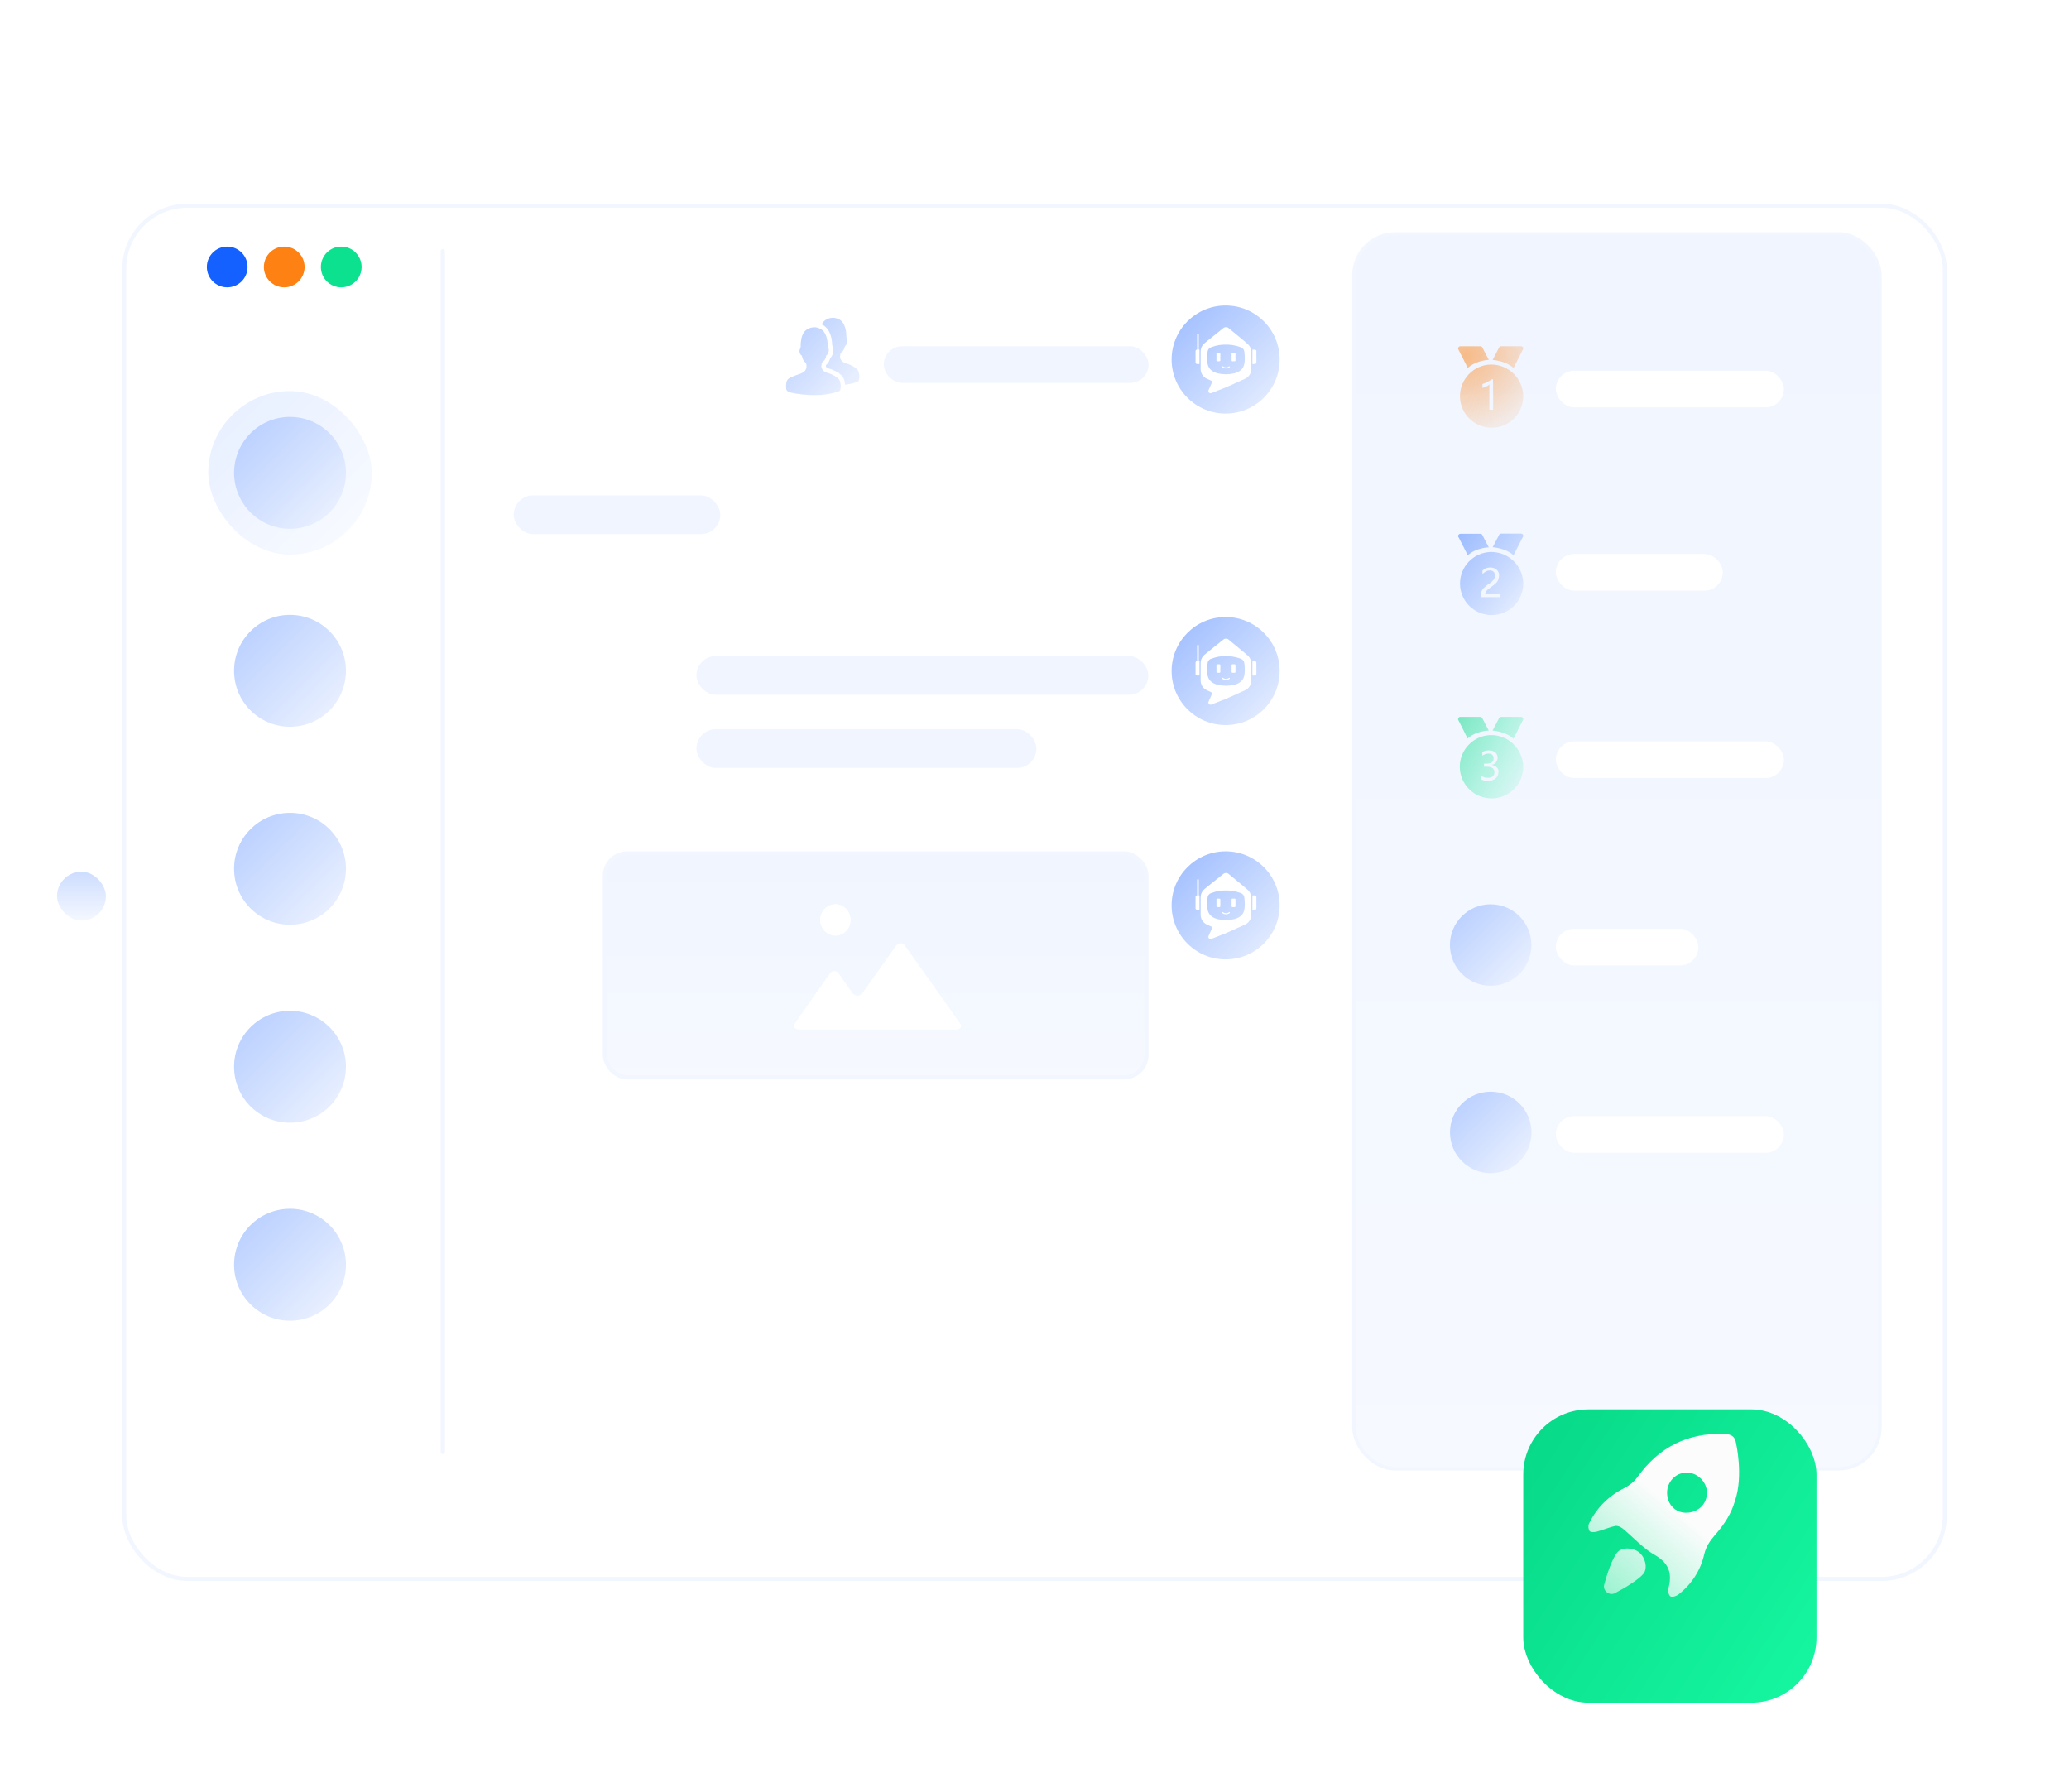 <svg width="508" height="440" viewBox="0 0 508 440" fill="none" xmlns="http://www.w3.org/2000/svg">
<rect width="496" height="440" transform="translate(6)" fill="white"/>
<g filter="url(#filter0_d_1616_6345)">
<rect x="30" y="40" width="448" height="338.113" rx="16" fill="white"/>
<rect x="30.5" y="40.5" width="447" height="337.113" rx="15.5" stroke="#F2F6FF"/>
</g>
<rect x="332.409" y="57.409" width="129.182" height="303.182" rx="10.157" fill="white"/>
<rect x="332.409" y="57.409" width="129.182" height="303.182" rx="10.157" fill="url(#paint0_linear_1616_6345)" fill-opacity="0.06"/>
<rect x="332.409" y="57.409" width="129.182" height="303.182" rx="10.157" stroke="#F2F6FF" stroke-width="0.818"/>
<g filter="url(#filter1_d_1616_6345)">
<rect x="374" y="336" width="72" height="72" rx="16" fill="url(#paint1_linear_1616_6345)"/>
</g>
<path fill-rule="evenodd" clip-rule="evenodd" d="M426.238 354.255H426.241C426.241 354.255 428.098 362.276 426.002 368.408C425.999 368.41 425.997 368.413 425.995 368.416C425.993 368.417 425.992 368.419 425.99 368.421C425.103 371.531 423.519 374.055 421.076 376.846C419.819 378.28 418.876 379.689 418.431 381.606C417.505 385.586 415.337 388.909 412.096 391.448C411.597 391.839 410.599 392.158 410.164 391.916C409.745 391.683 409.462 390.603 409.618 390.031C410.639 386.324 409.832 383.733 406.196 381.673C404.309 380.603 402.676 379.091 401.04 377.576C400.188 376.787 399.334 375.997 398.444 375.268C397.957 374.87 397.142 374.501 396.589 374.622C395.705 374.814 394.844 375.107 393.982 375.4C393.313 375.628 392.643 375.855 391.962 376.036C391.429 376.177 390.517 376.175 390.289 375.865C389.973 375.439 389.904 374.543 390.142 374.045C392.039 370.11 394.985 367.217 398.93 365.248C400.145 364.644 401.309 363.643 402.101 362.541C407.296 355.32 414.264 351.773 423.186 352.011C424.828 352.056 425.978 352.455 426.238 354.255ZM409.345 367.046C409.658 369.862 411.878 371.66 414.637 371.336C417.487 371.001 419.395 368.661 419.067 365.905C418.744 363.225 416.137 361.179 413.514 361.548C410.882 361.917 409.045 364.342 409.345 367.046ZM402.451 381.106C403.971 382.329 404.607 384.991 403.512 386.344C402.367 387.755 399.047 389.806 396.489 391.118C395.126 391.819 393.485 390.504 393.874 389.026C394.6 386.282 395.859 382.629 397.06 381.145C398.156 379.793 400.899 379.855 402.419 381.079L402.434 381.093C402.437 381.096 402.44 381.098 402.443 381.1C402.446 381.101 402.449 381.103 402.451 381.106Z" fill="url(#paint2_linear_1616_6345)"/>
<circle cx="366" cy="232" r="10" fill="white"/>
<circle cx="366" cy="232" r="10" fill="url(#paint3_linear_1616_6345)" fill-opacity="0.3"/>
<rect x="382" y="228" width="35" height="9" rx="4.5" fill="white"/>
<path d="M373.475 131H368.577C368.317 131 368.1 131.173 368.013 131.433L366.496 134.333C366.496 134.333 369.747 134.549 371.611 136.324L373.865 131.909C373.952 131.822 373.995 131.693 373.995 131.606C374.039 131.26 373.779 131 373.475 131ZM365.542 134.376L364.025 131.476C363.939 131.216 363.765 131.043 363.505 131.043H358.564C358.26 131.043 358 131.303 358 131.606C358 131.736 358.043 131.866 358.13 131.909L360.384 136.324C362.291 134.506 365.542 134.333 365.542 134.376ZM366.063 135.502C361.771 135.588 358.39 139.138 358.477 143.423C358.564 147.709 362.118 151.085 366.409 150.998C370.657 150.912 373.995 147.492 373.995 143.25C373.952 138.921 370.397 135.459 366.063 135.502ZM368.143 146.583H363.592V146.237C363.592 145.891 363.635 145.501 363.765 145.155C363.895 144.852 364.069 144.549 364.329 144.332C364.676 143.986 365.109 143.596 365.586 143.337C366.019 143.077 366.409 142.687 366.756 142.298C366.973 141.995 367.06 141.605 367.06 141.259C367.06 140.913 366.93 140.566 366.713 140.35C366.453 140.09 366.063 140.004 365.716 140.047C365.412 140.047 365.066 140.133 364.806 140.307C364.502 140.48 364.199 140.696 363.982 140.956V140.09C364.242 139.83 364.502 139.657 364.762 139.527C365.066 139.398 365.456 139.311 365.846 139.311C366.409 139.268 367.016 139.484 367.45 139.83C367.84 140.177 368.1 140.696 368.057 141.259C368.057 141.735 367.927 142.211 367.71 142.644C367.406 143.12 366.93 143.51 366.453 143.856C365.846 144.289 365.456 144.592 365.239 144.765C365.066 144.938 364.936 145.068 364.806 145.285C364.719 145.501 364.676 145.674 364.676 145.891H368.273V146.67H368.143V146.583Z" fill="white"/>
<path d="M373.475 131H368.577C368.317 131 368.1 131.173 368.013 131.433L366.496 134.333C366.496 134.333 369.747 134.549 371.611 136.324L373.865 131.909C373.952 131.822 373.995 131.693 373.995 131.606C374.039 131.26 373.779 131 373.475 131ZM365.542 134.376L364.025 131.476C363.939 131.216 363.765 131.043 363.505 131.043H358.564C358.26 131.043 358 131.303 358 131.606C358 131.736 358.043 131.866 358.13 131.909L360.384 136.324C362.291 134.506 365.542 134.333 365.542 134.376ZM366.063 135.502C361.771 135.588 358.39 139.138 358.477 143.423C358.564 147.709 362.118 151.085 366.409 150.998C370.657 150.912 373.995 147.492 373.995 143.25C373.952 138.921 370.397 135.459 366.063 135.502ZM368.143 146.583H363.592V146.237C363.592 145.891 363.635 145.501 363.765 145.155C363.895 144.852 364.069 144.549 364.329 144.332C364.676 143.986 365.109 143.596 365.586 143.337C366.019 143.077 366.409 142.687 366.756 142.298C366.973 141.995 367.06 141.605 367.06 141.259C367.06 140.913 366.93 140.566 366.713 140.35C366.453 140.09 366.063 140.004 365.716 140.047C365.412 140.047 365.066 140.133 364.806 140.307C364.502 140.48 364.199 140.696 363.982 140.956V140.09C364.242 139.83 364.502 139.657 364.762 139.527C365.066 139.398 365.456 139.311 365.846 139.311C366.409 139.268 367.016 139.484 367.45 139.83C367.84 140.177 368.1 140.696 368.057 141.259C368.057 141.735 367.927 142.211 367.71 142.644C367.406 143.12 366.93 143.51 366.453 143.856C365.846 144.289 365.456 144.592 365.239 144.765C365.066 144.938 364.936 145.068 364.806 145.285C364.719 145.501 364.676 145.674 364.676 145.891H368.273V146.67H368.143V146.583Z" fill="url(#paint4_linear_1616_6345)" fill-opacity="0.4"/>
<circle cx="366.016" cy="278" r="10" fill="white"/>
<circle cx="366.016" cy="278" r="10" fill="url(#paint5_linear_1616_6345)" fill-opacity="0.3"/>
<path opacity="0.5" d="M373.447 176H368.553C368.298 176 368.085 176.17 368 176.425L366.468 179.354C366.468 179.354 369.702 179.567 371.617 181.35L373.872 176.892C373.957 176.807 374 176.679 374 176.552C374 176.212 373.787 176 373.447 176ZM365.532 179.354L364 176.425C363.915 176.17 363.702 176 363.489 176H358.553C358.213 176 358 176.212 358 176.552C358 176.679 358.043 176.807 358.128 176.892L360.34 181.307C362.255 179.482 365.532 179.312 365.532 179.354ZM366.043 180.458C361.745 180.543 358.34 184.11 358.426 188.398C358.511 192.687 362.085 196.083 366.383 195.998C370.638 195.914 374 192.474 374 188.228C373.915 183.897 370.383 180.416 366.043 180.458ZM367.191 191.116C366.681 191.54 366 191.752 365.319 191.71C364.766 191.752 364.17 191.583 363.617 191.328V190.394C364.085 190.776 364.681 190.988 365.319 190.946C365.745 190.988 366.17 190.818 366.511 190.606C366.809 190.351 366.936 190.012 366.936 189.587C366.936 188.653 366.255 188.228 364.979 188.228H364.383V187.464H364.979C366.128 187.464 366.723 187.039 366.723 186.19C366.723 185.384 366.298 185.001 365.404 185.001C364.894 185.001 364.383 185.214 363.957 185.511V184.619C364.468 184.322 365.021 184.195 365.66 184.237C366.213 184.195 366.723 184.407 367.149 184.704C367.489 185.044 367.702 185.468 367.702 185.936C367.745 186.827 367.149 187.634 366.255 187.761V187.804C366.723 187.846 367.191 188.059 367.489 188.356C367.83 188.695 367.957 189.078 367.915 189.502C367.915 190.139 367.702 190.691 367.191 191.116Z" fill="url(#paint6_linear_1616_6345)"/>
<path d="M373.486 85H368.565C368.31 85 368.098 85.169 368.013 85.424L366.486 88.347C366.486 88.347 369.71 88.559 371.619 90.339L373.868 85.89C373.953 85.805 373.995 85.678 373.995 85.551C374.038 85.254 373.783 85 373.486 85ZM365.552 88.347L364.025 85.424C363.94 85.169 363.728 85 363.516 85H358.552C358.255 85 358 85.254 358 85.551C358 85.678 358.042 85.805 358.127 85.89L360.376 90.339C362.285 88.517 365.552 88.305 365.552 88.347ZM366.061 89.491C361.776 89.576 358.382 93.135 358.467 97.414C358.552 101.694 362.116 105.083 366.401 104.998C370.644 104.914 373.995 101.482 373.995 97.245C373.953 92.923 370.389 89.449 366.061 89.491ZM366.613 100.592H365.679V94.406C365.467 94.618 365.213 94.745 364.958 94.872C364.619 95.042 364.322 95.169 363.982 95.211V94.279C364.407 94.152 364.831 93.982 365.213 93.77C365.552 93.559 365.892 93.389 366.231 93.135H366.57C366.613 93.177 366.613 100.592 366.613 100.592Z" fill="url(#paint7_radial_1616_6345)" fill-opacity="0.5"/>
<rect x="382" y="91" width="56" height="9" rx="4.5" fill="white"/>
<rect x="382" y="136" width="41" height="9" rx="4.5" fill="white"/>
<rect x="382" y="182" width="56" height="9" rx="4.5" fill="white"/>
<rect x="382" y="274" width="56" height="9" rx="4.5" fill="white"/>
<rect x="-0.264" y="0.264" width="0.528" height="295.321" rx="0.264" transform="matrix(-1 0 0 1 108.717 61.133)" fill="white"/>
<rect x="-0.264" y="0.264" width="0.528" height="295.321" rx="0.264" transform="matrix(-1 0 0 1 108.717 61.133)" fill="url(#paint8_linear_1616_6345)" fill-opacity="0.06"/>
<rect x="-0.264" y="0.264" width="0.528" height="295.321" rx="0.264" transform="matrix(-1 0 0 1 108.717 61.133)" stroke="#F2F6FF" stroke-width="0.528"/>
<rect x="51.132" y="96" width="40.151" height="40.151" rx="20.076" fill="white"/>
<rect x="51.132" y="96" width="40.151" height="40.151" rx="20.076" fill="url(#paint9_linear_1616_6345)" fill-opacity="0.1"/>
<circle cx="71.207" cy="116.076" r="13.736" fill="white"/>
<circle cx="71.207" cy="116.076" r="13.736" fill="url(#paint10_linear_1616_6345)" fill-opacity="0.3"/>
<circle cx="71.207" cy="164.681" r="13.736" fill="white"/>
<circle cx="71.207" cy="164.681" r="13.736" fill="url(#paint11_linear_1616_6345)" fill-opacity="0.3"/>
<circle cx="71.207" cy="213.283" r="13.736" fill="white"/>
<circle cx="71.207" cy="213.283" r="13.736" fill="url(#paint12_linear_1616_6345)" fill-opacity="0.3"/>
<circle cx="71.207" cy="261.888" r="13.736" fill="white"/>
<circle cx="71.207" cy="261.888" r="13.736" fill="url(#paint13_linear_1616_6345)" fill-opacity="0.3"/>
<circle cx="71.207" cy="310.49" r="13.736" fill="white"/>
<circle cx="71.207" cy="310.49" r="13.736" fill="url(#paint14_linear_1616_6345)" fill-opacity="0.3"/>
<rect x="126.132" y="121.613" width="50.717" height="9.509" rx="4.755" fill="#F0F5FF"/>
<circle cx="55.787" cy="65.539" r="5" fill="#1561FF"/>
<circle cx="69.787" cy="65.539" r="5" fill="#FD8113"/>
<circle cx="83.787" cy="65.539" r="5" fill="#0CE18F"/>
<rect x="171" y="161.051" width="110.943" height="9.509" rx="4.755" fill="#F0F5FF"/>
<rect x="171" y="179.012" width="83.472" height="9.509" rx="4.755" fill="#F0F5FF"/>
<circle cx="300.93" cy="164.737" r="13.264" fill="white"/>
<circle cx="300.93" cy="164.737" r="13.264" fill="url(#paint15_linear_1616_6345)" fill-opacity="0.4"/>
<path fill-rule="evenodd" clip-rule="evenodd" d="M295.367 161.115C295.473 160.982 295.594 160.859 295.727 160.748L295.731 160.745L295.758 160.721H295.759L295.884 160.618C295.896 160.607 295.91 160.598 295.924 160.589L295.939 160.578H295.938L296.539 160.072L296.552 160.061L300.373 157.013C300.746 156.701 301.29 156.704 301.659 157.023L305.416 160.126L305.45 160.157L306.21 160.812H306.212L306.323 160.908C306.402 160.977 306.476 161.049 306.546 161.126C306.986 161.606 307.234 162.24 307.234 162.902V167.055C307.234 168.089 306.633 169.025 305.696 169.45L302.028 171.112L301.924 171.159C301.912 171.164 301.9 171.169 301.889 171.174C301.877 171.179 301.865 171.184 301.853 171.19C301.853 171.19 301.852 171.19 301.85 171.191C301.822 171.203 301.794 171.214 301.765 171.224L300.905 171.604L297.415 172.969C296.972 173.143 296.544 172.687 296.736 172.25L297.594 170.325L297.688 170.068L296.321 169.45C295.385 169.025 294.785 168.089 294.785 167.055V162.769C294.785 162.162 294.994 161.579 295.367 161.115ZM296.444 165.453C296.627 167.202 297.929 168.307 301.009 168.354C304.088 168.307 305.392 167.204 305.574 165.455C305.682 164.417 305.596 163.399 305.506 162.744C305.444 162.294 305.145 161.909 304.722 161.75C303.008 161.107 301.837 161.078 301.011 161.078C299.889 161.078 298.918 161.142 297.294 161.75C296.87 161.909 296.572 162.292 296.51 162.744C296.422 163.397 296.336 164.415 296.444 165.453ZM294.017 158.355H294.235C294.282 158.355 294.323 158.379 294.323 158.405V162.285H294.459C294.487 162.285 294.509 162.309 294.509 162.336V165.783C294.509 165.812 294.486 165.834 294.459 165.834H293.92C293.709 165.834 293.538 165.662 293.536 165.449V162.672C293.536 162.458 293.709 162.285 293.92 162.285H293.93V158.405C293.93 158.379 293.967 158.355 294.017 158.355ZM307.558 165.847H308.096C308.307 165.847 308.478 165.674 308.48 165.462V162.684C308.48 162.47 308.307 162.298 308.096 162.298H307.558C307.529 162.298 307.508 162.321 307.508 162.349V165.796C307.508 165.825 307.531 165.847 307.558 165.847ZM299.417 165.165H298.887C298.77 165.165 298.675 165.068 298.675 164.95V163.292C298.675 163.174 298.77 163.078 298.887 163.078H299.417C299.534 163.078 299.629 163.174 299.629 163.292V164.95C299.629 165.068 299.534 165.165 299.417 165.165ZM303.132 165.165H302.602C302.485 165.165 302.39 165.068 302.39 164.95V163.292C302.39 163.174 302.485 163.078 302.602 163.078H303.132C303.249 163.078 303.344 163.174 303.344 163.292V164.95C303.344 165.068 303.249 165.165 303.132 165.165ZM301.014 166.929C301.367 166.929 301.698 166.818 301.927 166.628C301.984 166.579 301.993 166.492 301.945 166.434C301.896 166.376 301.81 166.367 301.752 166.415C301.572 166.566 301.303 166.653 301.015 166.653C300.722 166.653 300.45 166.564 300.272 166.408C300.214 166.359 300.128 166.365 300.079 166.423C300.03 166.481 300.036 166.568 300.093 166.617C300.318 166.816 300.655 166.929 301.014 166.929Z" fill="white"/>
<rect x="217" y="85" width="65" height="9" rx="4.5" fill="#F0F5FF"/>
<path fill-rule="evenodd" clip-rule="evenodd" d="M210.418 90.619C210.626 90.803 210.75 91.034 210.834 91.31C210.854 91.425 210.875 91.529 210.896 91.632C210.917 91.736 210.938 91.84 210.958 91.955C210.977 92.08 210.988 92.101 210.993 92.113C210.994 92.114 210.995 92.115 210.995 92.117C211 92.128 211 92.142 211 92.277C211 92.39 211 92.515 210.995 92.639C210.985 92.89 210.957 93.142 210.884 93.382C210.866 93.444 210.847 93.505 210.834 93.567C210.834 93.567 210.834 93.567 210.834 93.567C210.709 93.659 210.584 93.751 210.418 93.797C209.476 94.098 208.514 94.318 207.535 94.462C207.524 94.463 207.514 94.455 207.514 94.443L207.514 94.443V94.443C207.513 94.422 207.511 94.358 207.5 94.282C207.493 94.237 207.482 94.182 207.464 94.12L207.464 94.119C207.461 94.111 207.459 94.102 207.458 94.094L207.455 94.077C207.432 93.951 207.409 93.838 207.389 93.736L207.389 93.736L207.389 93.736L207.388 93.732C207.367 93.627 207.349 93.534 207.33 93.432L207.318 93.367L207.299 93.303C207.172 92.882 206.954 92.448 206.551 92.091C206.463 92.013 206.357 91.927 206.281 91.865L206.281 91.865L206.281 91.865C206.269 91.855 206.257 91.846 206.247 91.837C206.233 91.826 206.222 91.817 206.212 91.809C206.127 91.738 206.068 91.684 206.014 91.625L206.01 91.62C205.894 91.492 205.749 91.393 205.586 91.333C205.586 91.333 205.586 91.333 205.586 91.333C205.583 91.332 205.565 91.324 205.528 91.307C205.482 91.286 205.424 91.258 205.353 91.225C205.302 91.2 205.237 91.168 205.168 91.135L205.168 91.135L205.167 91.135L205.167 91.134C205.068 91.086 204.958 91.033 204.859 90.985C204.682 90.9 204.489 90.81 204.317 90.737C204.185 90.681 203.941 90.578 203.718 90.543C203.685 90.537 203.634 90.524 203.534 90.484C203.493 90.468 203.453 90.451 203.403 90.43L203.403 90.43L203.363 90.413C203.298 90.385 203.216 90.351 203.129 90.319C203.029 90.282 202.973 90.238 202.936 90.197C202.883 90.138 202.825 90.051 202.794 89.983C202.78 89.951 202.772 89.916 202.774 89.881C202.778 89.799 202.788 89.714 202.806 89.627C202.806 89.624 202.808 89.622 202.811 89.62C202.812 89.62 202.813 89.619 202.814 89.618L202.923 89.497C202.928 89.493 202.935 89.487 202.946 89.477L202.953 89.472C202.995 89.437 203.089 89.359 203.185 89.253L203.199 89.237C203.283 89.146 203.516 88.891 203.635 88.504L203.637 88.499C203.641 88.49 203.65 88.47 203.668 88.43L203.673 88.418C203.701 88.357 203.761 88.225 203.804 88.08C203.81 88.062 203.816 88.043 203.821 88.023C203.841 87.953 203.878 87.888 203.927 87.833L203.934 87.825L203.948 87.81C204.027 87.724 204.235 87.496 204.359 87.151C204.471 86.888 204.541 86.607 204.557 86.312C204.602 86.063 204.61 85.797 204.546 85.514C204.52 85.325 204.462 85.164 204.421 85.065C204.381 84.933 204.343 84.799 204.335 84.661C204.318 84.353 204.29 84.061 204.264 83.805C204.216 83.325 204.119 82.829 203.965 82.37C203.811 81.863 203.599 81.392 203.282 80.925C203.113 80.676 202.934 80.472 202.712 80.28C202.438 79.995 202.12 79.793 201.819 79.66C201.782 79.643 201.765 79.599 201.784 79.562C201.791 79.548 201.798 79.534 201.805 79.52C202.097 78.967 202.596 78.553 203.137 78.322C203.345 78.23 203.553 78.138 203.802 78.092C203.912 78.068 204.021 78.056 204.136 78.044C204.358 78.021 204.581 77.996 204.802 78.021C204.828 78.024 204.853 78.027 204.878 78.031C205.132 78.064 205.38 78.135 205.62 78.227C205.742 78.274 205.86 78.321 205.966 78.368C205.995 78.381 206.024 78.395 206.054 78.41C206.424 78.598 206.732 78.9 206.964 79.243C207.214 79.612 207.38 79.98 207.505 80.395C207.63 80.763 207.713 81.178 207.755 81.592C207.791 81.956 207.828 82.355 207.836 82.759C207.838 82.863 207.92 82.968 207.954 83.067C207.967 83.106 207.972 83.131 207.988 83.169C208.003 83.203 208.017 83.238 208.027 83.272C208.05 83.347 208.061 83.426 208.071 83.504C208.077 83.551 208.079 83.599 208.076 83.651C208.068 83.784 208.051 83.917 208.03 84.049C208.011 84.167 207.974 84.284 207.921 84.402C207.88 84.54 207.796 84.632 207.713 84.724C207.582 84.87 207.439 85.024 207.393 85.215C207.375 85.288 207.357 85.356 207.339 85.415C207.318 85.484 207.287 85.553 207.256 85.622C207.224 85.691 207.193 85.76 207.172 85.829C207.131 85.968 207.048 86.06 206.964 86.152C206.923 86.198 206.881 86.232 206.84 86.267C206.832 86.273 206.824 86.28 206.816 86.286C206.745 86.346 206.673 86.406 206.611 86.474C206.605 86.481 206.598 86.488 206.592 86.495C206.543 86.548 206.491 86.603 206.446 86.659C206.383 86.74 206.366 86.846 206.341 86.946C206.285 87.172 206.257 87.399 206.257 87.626C206.257 87.81 206.299 87.994 206.382 88.132C206.465 88.316 206.59 88.501 206.715 88.639C206.881 88.823 207.089 88.961 207.339 89.053C207.413 89.081 207.486 89.112 207.561 89.144C207.74 89.219 207.924 89.297 208.129 89.33C208.317 89.359 208.849 89.618 209.271 89.823C209.275 89.825 209.279 89.827 209.283 89.829C209.616 89.991 209.922 90.212 210.21 90.445L210.21 90.445C210.279 90.501 210.348 90.558 210.418 90.619ZM206.257 93.638C206.174 93.362 206.049 93.131 205.841 92.947C205.772 92.886 205.703 92.829 205.633 92.773C205.346 92.54 205.04 92.319 204.707 92.157C204.703 92.155 204.699 92.153 204.695 92.151C204.273 91.946 203.741 91.687 203.553 91.658C203.348 91.625 203.164 91.547 202.985 91.471C202.91 91.44 202.836 91.409 202.763 91.381C202.513 91.289 202.305 91.151 202.139 90.967C202.014 90.829 201.889 90.644 201.806 90.46C201.723 90.322 201.681 90.138 201.681 89.954C201.681 89.727 201.709 89.5 201.765 89.273C201.79 89.174 201.806 89.068 201.87 88.987C201.914 88.93 201.966 88.876 202.016 88.823C202.022 88.816 202.028 88.809 202.035 88.802C202.097 88.734 202.169 88.674 202.24 88.614C202.248 88.608 202.256 88.601 202.263 88.595C202.305 88.56 202.347 88.526 202.388 88.48C202.471 88.388 202.555 88.296 202.596 88.157C202.617 88.088 202.648 88.019 202.679 87.95C202.711 87.881 202.742 87.812 202.763 87.743C202.804 87.605 202.846 87.421 202.888 87.236C202.888 87.236 202.888 87.236 202.888 87.236C203.012 87.19 203.054 87.144 203.137 87.052C203.22 86.96 203.304 86.868 203.345 86.73C203.398 86.612 203.434 86.495 203.454 86.377C203.475 86.245 203.492 86.112 203.5 85.978C203.503 85.927 203.501 85.879 203.495 85.832C203.485 85.754 203.474 85.675 203.451 85.6C203.441 85.566 203.427 85.531 203.412 85.497C203.396 85.459 203.391 85.433 203.378 85.395C203.344 85.296 203.262 85.191 203.26 85.087C203.252 84.683 203.215 84.284 203.179 83.92C203.137 83.506 203.054 83.091 202.929 82.723C202.804 82.308 202.638 81.94 202.388 81.571C202.156 81.228 201.847 80.926 201.478 80.738C201.448 80.723 201.419 80.709 201.39 80.696C201.283 80.649 201.166 80.602 201.044 80.555C200.804 80.463 200.556 80.392 200.302 80.359C200.277 80.355 200.251 80.352 200.226 80.349C200.005 80.324 199.782 80.349 199.56 80.372C199.445 80.384 199.336 80.396 199.226 80.42C198.977 80.466 198.769 80.558 198.561 80.65L198.561 80.65C198.02 80.881 197.521 81.295 197.229 81.848C197.063 82.17 196.897 82.539 196.813 82.907C196.667 83.595 196.585 84.318 196.596 85.014C196.598 85.202 196.543 85.384 196.476 85.559C196.448 85.632 196.415 85.703 196.387 85.776C196.367 85.827 196.355 85.874 196.344 85.925C196.335 85.96 196.326 85.998 196.314 86.039C196.277 86.204 196.306 86.332 196.343 86.49C196.347 86.508 196.351 86.527 196.356 86.545L196.356 86.545C196.397 86.684 196.439 86.822 196.522 86.96C196.564 87.052 196.605 87.098 196.688 87.19C196.688 87.19 196.688 87.19 196.689 87.19C196.73 87.213 196.761 87.225 196.793 87.236C196.86 87.261 196.905 87.323 196.92 87.394L197.021 87.881C197.042 87.95 197.073 88.019 197.105 88.088C197.136 88.157 197.167 88.226 197.188 88.296C197.229 88.434 197.313 88.526 197.396 88.618L197.812 89.078C197.937 89.217 198.02 89.447 198.02 89.677V90.138C198.02 90.276 197.978 90.414 197.937 90.552C197.881 90.675 197.826 90.757 197.77 90.839C197.742 90.88 197.715 90.921 197.687 90.967C197.562 91.151 197.396 91.289 197.229 91.381C196.938 91.565 196.647 91.704 196.356 91.796C196.023 91.888 194.567 92.441 194.275 92.579C193.984 92.717 193.735 92.855 193.485 93.085C193.277 93.316 193.111 93.638 193.069 94.006C192.986 94.421 192.986 94.881 193.027 95.296C193.027 95.307 193.027 95.318 193.028 95.329C193.041 95.857 193.507 96.259 194.026 96.355C196.023 96.77 198.02 97 200.017 97C202.014 97 203.969 96.724 205.841 96.125C206.008 96.079 206.133 95.987 206.257 95.895C206.257 95.895 206.257 95.895 206.257 95.895C206.271 95.833 206.29 95.772 206.308 95.71C206.381 95.47 206.409 95.218 206.419 94.967C206.424 94.843 206.424 94.718 206.424 94.605C206.424 94.469 206.424 94.456 206.419 94.445C206.414 94.433 206.403 94.424 206.382 94.283C206.361 94.168 206.341 94.064 206.32 93.96C206.299 93.857 206.278 93.753 206.257 93.638Z" fill="white"/>
<path fill-rule="evenodd" clip-rule="evenodd" d="M210.418 90.619C210.626 90.803 210.75 91.034 210.834 91.31C210.854 91.425 210.875 91.529 210.896 91.632C210.917 91.736 210.938 91.84 210.958 91.955C210.977 92.08 210.988 92.101 210.993 92.113C210.994 92.114 210.995 92.115 210.995 92.117C211 92.128 211 92.142 211 92.277C211 92.39 211 92.515 210.995 92.639C210.985 92.89 210.957 93.142 210.884 93.382C210.866 93.444 210.847 93.505 210.834 93.567C210.834 93.567 210.834 93.567 210.834 93.567C210.709 93.659 210.584 93.751 210.418 93.797C209.476 94.098 208.514 94.318 207.535 94.462C207.524 94.463 207.514 94.455 207.514 94.443L207.514 94.443V94.443C207.513 94.422 207.511 94.358 207.5 94.282C207.493 94.237 207.482 94.182 207.464 94.12L207.464 94.119C207.461 94.111 207.459 94.102 207.458 94.094L207.455 94.077C207.432 93.951 207.409 93.838 207.389 93.736L207.389 93.736L207.389 93.736L207.388 93.732C207.367 93.627 207.349 93.534 207.33 93.432L207.318 93.367L207.299 93.303C207.172 92.882 206.954 92.448 206.551 92.091C206.463 92.013 206.357 91.927 206.281 91.865L206.281 91.865L206.281 91.865C206.269 91.855 206.257 91.846 206.247 91.837C206.233 91.826 206.222 91.817 206.212 91.809C206.127 91.738 206.068 91.684 206.014 91.625L206.01 91.62C205.894 91.492 205.749 91.393 205.586 91.333C205.586 91.333 205.586 91.333 205.586 91.333C205.583 91.332 205.565 91.324 205.528 91.307C205.482 91.286 205.424 91.258 205.353 91.225C205.302 91.2 205.237 91.168 205.168 91.135L205.168 91.135L205.167 91.135L205.167 91.134C205.068 91.086 204.958 91.033 204.859 90.985C204.682 90.9 204.489 90.81 204.317 90.737C204.185 90.681 203.941 90.578 203.718 90.543C203.685 90.537 203.634 90.524 203.534 90.484C203.493 90.468 203.453 90.451 203.403 90.43L203.403 90.43L203.363 90.413C203.298 90.385 203.216 90.351 203.129 90.319C203.029 90.282 202.973 90.238 202.936 90.197C202.883 90.138 202.825 90.051 202.794 89.983C202.78 89.951 202.772 89.916 202.774 89.881C202.778 89.799 202.788 89.714 202.806 89.627C202.806 89.624 202.808 89.622 202.811 89.62C202.812 89.62 202.813 89.619 202.814 89.618L202.923 89.497C202.928 89.493 202.935 89.487 202.946 89.477L202.953 89.472C202.995 89.437 203.089 89.359 203.185 89.253L203.199 89.237C203.283 89.146 203.516 88.891 203.635 88.504L203.637 88.499C203.641 88.49 203.65 88.47 203.668 88.43L203.673 88.418C203.701 88.357 203.761 88.225 203.804 88.08C203.81 88.062 203.816 88.043 203.821 88.023C203.841 87.953 203.878 87.888 203.927 87.833L203.934 87.825L203.948 87.81C204.027 87.724 204.235 87.496 204.359 87.151C204.471 86.888 204.541 86.607 204.557 86.312C204.602 86.063 204.61 85.797 204.546 85.514C204.52 85.325 204.462 85.164 204.421 85.065C204.381 84.933 204.343 84.799 204.335 84.661C204.318 84.353 204.29 84.061 204.264 83.805C204.216 83.325 204.119 82.829 203.965 82.37C203.811 81.863 203.599 81.392 203.282 80.925C203.113 80.676 202.934 80.472 202.712 80.28C202.438 79.995 202.12 79.793 201.819 79.66C201.782 79.643 201.765 79.599 201.784 79.562C201.791 79.548 201.798 79.534 201.805 79.52C202.097 78.967 202.596 78.553 203.137 78.322C203.345 78.23 203.553 78.138 203.802 78.092C203.912 78.068 204.021 78.056 204.136 78.044C204.358 78.021 204.581 77.996 204.802 78.021C204.828 78.024 204.853 78.027 204.878 78.031C205.132 78.064 205.38 78.135 205.62 78.227C205.742 78.274 205.86 78.321 205.966 78.368C205.995 78.381 206.024 78.395 206.054 78.41C206.424 78.598 206.732 78.9 206.964 79.243C207.214 79.612 207.38 79.98 207.505 80.395C207.63 80.763 207.713 81.178 207.755 81.592C207.791 81.956 207.828 82.355 207.836 82.759C207.838 82.863 207.92 82.968 207.954 83.067C207.967 83.106 207.972 83.131 207.988 83.169C208.003 83.203 208.017 83.238 208.027 83.272C208.05 83.347 208.061 83.426 208.071 83.504C208.077 83.551 208.079 83.599 208.076 83.651C208.068 83.784 208.051 83.917 208.03 84.049C208.011 84.167 207.974 84.284 207.921 84.402C207.88 84.54 207.796 84.632 207.713 84.724C207.582 84.87 207.439 85.024 207.393 85.215C207.375 85.288 207.357 85.356 207.339 85.415C207.318 85.484 207.287 85.553 207.256 85.622C207.224 85.691 207.193 85.76 207.172 85.829C207.131 85.968 207.048 86.06 206.964 86.152C206.923 86.198 206.881 86.232 206.84 86.267C206.832 86.273 206.824 86.28 206.816 86.286C206.745 86.346 206.673 86.406 206.611 86.474C206.605 86.481 206.598 86.488 206.592 86.495C206.543 86.548 206.491 86.603 206.446 86.659C206.383 86.74 206.366 86.846 206.341 86.946C206.285 87.172 206.257 87.399 206.257 87.626C206.257 87.81 206.299 87.994 206.382 88.132C206.465 88.316 206.59 88.501 206.715 88.639C206.881 88.823 207.089 88.961 207.339 89.053C207.413 89.081 207.486 89.112 207.561 89.144C207.74 89.219 207.924 89.297 208.129 89.33C208.317 89.359 208.849 89.618 209.271 89.823C209.275 89.825 209.279 89.827 209.283 89.829C209.616 89.991 209.922 90.212 210.21 90.445L210.21 90.445C210.279 90.501 210.348 90.558 210.418 90.619ZM206.257 93.638C206.174 93.362 206.049 93.131 205.841 92.947C205.772 92.886 205.703 92.829 205.633 92.773C205.346 92.54 205.04 92.319 204.707 92.157C204.703 92.155 204.699 92.153 204.695 92.151C204.273 91.946 203.741 91.687 203.553 91.658C203.348 91.625 203.164 91.547 202.985 91.471C202.91 91.44 202.836 91.409 202.763 91.381C202.513 91.289 202.305 91.151 202.139 90.967C202.014 90.829 201.889 90.644 201.806 90.46C201.723 90.322 201.681 90.138 201.681 89.954C201.681 89.727 201.709 89.5 201.765 89.273C201.79 89.174 201.806 89.068 201.87 88.987C201.914 88.93 201.966 88.876 202.016 88.823C202.022 88.816 202.028 88.809 202.035 88.802C202.097 88.734 202.169 88.674 202.24 88.614C202.248 88.608 202.256 88.601 202.263 88.595C202.305 88.56 202.347 88.526 202.388 88.48C202.471 88.388 202.555 88.296 202.596 88.157C202.617 88.088 202.648 88.019 202.679 87.95C202.711 87.881 202.742 87.812 202.763 87.743C202.804 87.605 202.846 87.421 202.888 87.236C202.888 87.236 202.888 87.236 202.888 87.236C203.012 87.19 203.054 87.144 203.137 87.052C203.22 86.96 203.304 86.868 203.345 86.73C203.398 86.612 203.434 86.495 203.454 86.377C203.475 86.245 203.492 86.112 203.5 85.978C203.503 85.927 203.501 85.879 203.495 85.832C203.485 85.754 203.474 85.675 203.451 85.6C203.441 85.566 203.427 85.531 203.412 85.497C203.396 85.459 203.391 85.433 203.378 85.395C203.344 85.296 203.262 85.191 203.26 85.087C203.252 84.683 203.215 84.284 203.179 83.92C203.137 83.506 203.054 83.091 202.929 82.723C202.804 82.308 202.638 81.94 202.388 81.571C202.156 81.228 201.847 80.926 201.478 80.738C201.448 80.723 201.419 80.709 201.39 80.696C201.283 80.649 201.166 80.602 201.044 80.555C200.804 80.463 200.556 80.392 200.302 80.359C200.277 80.355 200.251 80.352 200.226 80.349C200.005 80.324 199.782 80.349 199.56 80.372C199.445 80.384 199.336 80.396 199.226 80.42C198.977 80.466 198.769 80.558 198.561 80.65L198.561 80.65C198.02 80.881 197.521 81.295 197.229 81.848C197.063 82.17 196.897 82.539 196.813 82.907C196.667 83.595 196.585 84.318 196.596 85.014C196.598 85.202 196.543 85.384 196.476 85.559C196.448 85.632 196.415 85.703 196.387 85.776C196.367 85.827 196.355 85.874 196.344 85.925C196.335 85.96 196.326 85.998 196.314 86.039C196.277 86.204 196.306 86.332 196.343 86.49C196.347 86.508 196.351 86.527 196.356 86.545L196.356 86.545C196.397 86.684 196.439 86.822 196.522 86.96C196.564 87.052 196.605 87.098 196.688 87.19C196.688 87.19 196.688 87.19 196.689 87.19C196.73 87.213 196.761 87.225 196.793 87.236C196.86 87.261 196.905 87.323 196.92 87.394L197.021 87.881C197.042 87.95 197.073 88.019 197.105 88.088C197.136 88.157 197.167 88.226 197.188 88.296C197.229 88.434 197.313 88.526 197.396 88.618L197.812 89.078C197.937 89.217 198.02 89.447 198.02 89.677V90.138C198.02 90.276 197.978 90.414 197.937 90.552C197.881 90.675 197.826 90.757 197.77 90.839C197.742 90.88 197.715 90.921 197.687 90.967C197.562 91.151 197.396 91.289 197.229 91.381C196.938 91.565 196.647 91.704 196.356 91.796C196.023 91.888 194.567 92.441 194.275 92.579C193.984 92.717 193.735 92.855 193.485 93.085C193.277 93.316 193.111 93.638 193.069 94.006C192.986 94.421 192.986 94.881 193.027 95.296C193.027 95.307 193.027 95.318 193.028 95.329C193.041 95.857 193.507 96.259 194.026 96.355C196.023 96.77 198.02 97 200.017 97C202.014 97 203.969 96.724 205.841 96.125C206.008 96.079 206.133 95.987 206.257 95.895C206.257 95.895 206.257 95.895 206.257 95.895C206.271 95.833 206.29 95.772 206.308 95.71C206.381 95.47 206.409 95.218 206.419 94.967C206.424 94.843 206.424 94.718 206.424 94.605C206.424 94.469 206.424 94.456 206.419 94.445C206.414 94.433 206.403 94.424 206.382 94.283C206.361 94.168 206.341 94.064 206.32 93.96C206.299 93.857 206.278 93.753 206.257 93.638Z" fill="url(#paint16_linear_1616_6345)" fill-opacity="0.3"/>
<circle cx="300.93" cy="88.264" r="13.264" fill="white"/>
<circle cx="300.93" cy="88.264" r="13.264" fill="url(#paint17_linear_1616_6345)" fill-opacity="0.4"/>
<path fill-rule="evenodd" clip-rule="evenodd" d="M295.367 84.642C295.473 84.51 295.594 84.386 295.727 84.276L295.731 84.272L295.758 84.248H295.759L295.884 84.145C295.896 84.135 295.91 84.125 295.924 84.116L295.939 84.105H295.938L296.539 83.599L296.552 83.588L300.373 80.54C300.746 80.228 301.29 80.231 301.659 80.551L305.416 83.653L305.45 83.684L306.21 84.339H306.212L306.323 84.435C306.402 84.504 306.476 84.577 306.546 84.653C306.986 85.134 307.234 85.767 307.234 86.429V90.582C307.234 91.616 306.633 92.552 305.696 92.977L302.028 94.639L301.924 94.686C301.912 94.692 301.9 94.697 301.889 94.701C301.877 94.706 301.865 94.711 301.853 94.717C301.853 94.717 301.852 94.717 301.85 94.719C301.822 94.73 301.794 94.741 301.765 94.751L300.905 95.132L297.415 96.496C296.972 96.67 296.544 96.215 296.736 95.777L297.594 93.852L297.688 93.596L296.321 92.977C295.385 92.552 294.785 91.616 294.785 90.582V86.297C294.785 85.689 294.994 85.106 295.367 84.642ZM296.444 88.98C296.627 90.729 297.929 91.834 301.009 91.881C304.088 91.834 305.392 90.731 305.574 88.982C305.682 87.944 305.596 86.926 305.506 86.271C305.444 85.821 305.145 85.437 304.722 85.277C303.008 84.635 301.837 84.606 301.011 84.606C299.889 84.606 298.918 84.669 297.294 85.277C296.87 85.437 296.572 85.82 296.51 86.271C296.422 86.924 296.336 87.942 296.444 88.98ZM294.017 81.883H294.235C294.282 81.883 294.323 81.906 294.323 81.933V85.812H294.459C294.487 85.812 294.509 85.836 294.509 85.863V89.311C294.509 89.34 294.486 89.361 294.459 89.361H293.92C293.709 89.361 293.538 89.189 293.536 88.977V86.199C293.536 85.985 293.709 85.812 293.92 85.812H293.93V81.933C293.93 81.906 293.967 81.883 294.017 81.883ZM307.558 89.374H308.096C308.307 89.374 308.478 89.202 308.48 88.989V86.212C308.48 85.998 308.307 85.825 308.096 85.825H307.558C307.529 85.825 307.508 85.849 307.508 85.876V89.323C307.508 89.352 307.531 89.374 307.558 89.374ZM299.417 88.692H298.887C298.77 88.692 298.675 88.596 298.675 88.478V86.82C298.675 86.702 298.77 86.606 298.887 86.606H299.417C299.534 86.606 299.629 86.702 299.629 86.82V88.478C299.629 88.596 299.534 88.692 299.417 88.692ZM303.132 88.692H302.602C302.485 88.692 302.39 88.596 302.39 88.478V86.82C302.39 86.702 302.485 86.606 302.602 86.606H303.132C303.249 86.606 303.344 86.702 303.344 86.82V88.478C303.344 88.596 303.249 88.692 303.132 88.692ZM301.014 90.456C301.367 90.456 301.698 90.346 301.927 90.155C301.984 90.106 301.993 90.019 301.945 89.961C301.896 89.903 301.81 89.894 301.752 89.943C301.572 90.093 301.303 90.18 301.015 90.18C300.722 90.18 300.45 90.092 300.272 89.936C300.214 89.887 300.128 89.892 300.079 89.95C300.03 90.008 300.036 90.095 300.093 90.144C300.318 90.344 300.655 90.456 301.014 90.456Z" fill="white"/>
<circle cx="300.93" cy="222.264" r="13.264" fill="white"/>
<circle cx="300.93" cy="222.264" r="13.264" fill="url(#paint18_linear_1616_6345)" fill-opacity="0.4"/>
<rect x="148.51" y="209.51" width="132.979" height="54.979" rx="5.49" fill="white"/>
<rect x="148.51" y="209.51" width="132.979" height="54.979" rx="5.49" fill="url(#paint19_linear_1616_6345)" fill-opacity="0.06"/>
<rect x="148.51" y="209.51" width="132.979" height="54.979" rx="5.49" stroke="#F2F6FF" stroke-width="1.021"/>
<path d="M201.397 225.835C201.397 225.835 201.396 225.836 201.396 225.836C201.397 227.954 203.062 229.67 205.116 229.67C207.17 229.67 208.833 227.954 208.833 225.835C208.833 223.716 207.171 222 205.118 222C203.064 222 201.399 223.716 201.398 225.834C201.398 225.835 201.398 225.835 201.397 225.835Z" fill="white"/>
<path d="M201.397 225.835C201.397 225.835 201.396 225.836 201.396 225.836C201.397 227.954 203.062 229.67 205.116 229.67C207.17 229.67 208.833 227.954 208.833 225.835C208.833 223.716 207.171 222 205.118 222C203.064 222 201.399 223.716 201.398 225.834C201.398 225.835 201.398 225.835 201.397 225.835Z" fill="white"/>
<path d="M205.944 239.06C205.945 239.06 205.945 239.06 205.945 239.06C205.336 238.193 204.353 238.193 203.746 239.06L195.295 251.115C194.687 251.981 195.05 252.683 196.103 252.683H234.813C235.868 252.683 236.221 251.983 235.609 251.118L222.222 232.241C221.605 231.371 220.614 231.375 220.001 232.241L211.795 243.811C211.177 244.683 209.882 244.679 209.269 243.804L205.944 239.061C205.944 239.061 205.944 239.06 205.944 239.06Z" fill="white"/>
<path d="M205.944 239.06C205.945 239.06 205.945 239.06 205.945 239.06C205.336 238.193 204.353 238.193 203.746 239.06L195.295 251.115C194.687 251.981 195.05 252.683 196.103 252.683H234.813C235.868 252.683 236.221 251.983 235.609 251.118L222.222 232.241C221.605 231.371 220.614 231.375 220.001 232.241L211.795 243.811C211.177 244.683 209.882 244.679 209.269 243.804L205.944 239.061C205.944 239.061 205.944 239.06 205.944 239.06Z" fill="white"/>
<path fill-rule="evenodd" clip-rule="evenodd" d="M295.367 218.642C295.473 218.51 295.594 218.386 295.727 218.276L295.731 218.272L295.758 218.248H295.759L295.884 218.145C295.896 218.135 295.91 218.125 295.924 218.116L295.939 218.105H295.938L296.539 217.599L296.552 217.588L300.373 214.54C300.746 214.228 301.29 214.232 301.659 214.551L305.416 217.653L305.45 217.684L306.21 218.339H306.212L306.323 218.435C306.402 218.504 306.476 218.577 306.546 218.653C306.986 219.134 307.234 219.767 307.234 220.429V224.582C307.234 225.616 306.633 226.552 305.696 226.977L302.028 228.639L301.924 228.686C301.912 228.691 301.9 228.696 301.889 228.701C301.877 228.706 301.865 228.711 301.853 228.717C301.853 228.717 301.852 228.717 301.85 228.719C301.822 228.73 301.794 228.741 301.765 228.751L300.905 229.131L297.415 230.496C296.972 230.67 296.544 230.215 296.736 229.777L297.594 227.852L297.688 227.596L296.321 226.977C295.385 226.552 294.785 225.616 294.785 224.582V220.297C294.785 219.689 294.994 219.107 295.367 218.642ZM296.444 222.98C296.627 224.729 297.929 225.834 301.009 225.881C304.088 225.834 305.392 224.731 305.574 222.982C305.682 221.944 305.596 220.926 305.506 220.271C305.444 219.821 305.145 219.437 304.722 219.277C303.008 218.635 301.837 218.606 301.011 218.606C299.889 218.606 298.918 218.669 297.294 219.277C296.87 219.437 296.572 219.82 296.51 220.271C296.422 220.924 296.336 221.942 296.444 222.98ZM294.017 215.883H294.235C294.282 215.883 294.323 215.906 294.323 215.933V219.812H294.459C294.487 219.812 294.509 219.836 294.509 219.863V223.31C294.509 223.339 294.486 223.361 294.459 223.361H293.92C293.709 223.361 293.538 223.189 293.536 222.977V220.199C293.536 219.985 293.709 219.812 293.92 219.812H293.93V215.933C293.93 215.906 293.967 215.883 294.017 215.883ZM307.558 223.374H308.096C308.307 223.374 308.478 223.202 308.48 222.989V220.212C308.48 219.998 308.307 219.825 308.096 219.825H307.558C307.529 219.825 307.508 219.849 307.508 219.876V223.323C307.508 223.352 307.531 223.374 307.558 223.374ZM299.417 222.692H298.887C298.77 222.692 298.675 222.596 298.675 222.478V220.82C298.675 220.702 298.77 220.605 298.887 220.605H299.417C299.534 220.605 299.629 220.702 299.629 220.82V222.478C299.629 222.596 299.534 222.692 299.417 222.692ZM303.132 222.692H302.602C302.485 222.692 302.39 222.596 302.39 222.478V220.82C302.39 220.702 302.485 220.605 302.602 220.605H303.132C303.249 220.605 303.344 220.702 303.344 220.82V222.478C303.344 222.596 303.249 222.692 303.132 222.692ZM301.014 224.456C301.367 224.456 301.698 224.346 301.927 224.155C301.984 224.106 301.993 224.019 301.945 223.961C301.896 223.903 301.81 223.894 301.752 223.943C301.572 224.093 301.303 224.181 301.015 224.181C300.722 224.181 300.45 224.092 300.272 223.936C300.214 223.887 300.128 223.892 300.079 223.95C300.03 224.008 300.036 224.095 300.093 224.144C300.318 224.344 300.655 224.456 301.014 224.456Z" fill="white"/>
<rect x="14" y="214" width="12" height="12" rx="6" fill="white"/>
<rect x="14" y="214" width="12" height="12" rx="6" fill="url(#paint20_linear_1616_6345)" fill-opacity="0.2"/>
<defs>
<filter id="filter0_d_1616_6345" x="0" y="20" width="508" height="398.113" filterUnits="userSpaceOnUse" color-interpolation-filters="sRGB">
<feFlood flood-opacity="0" result="BackgroundImageFix"/>
<feColorMatrix in="SourceAlpha" type="matrix" values="0 0 0 0 0 0 0 0 0 0 0 0 0 0 0 0 0 0 127 0" result="hardAlpha"/>
<feOffset dy="10"/>
<feGaussianBlur stdDeviation="15"/>
<feColorMatrix type="matrix" values="0 0 0 0 0.02 0 0 0 0 0.333 0 0 0 0 1 0 0 0 0.1 0"/>
<feBlend mode="normal" in2="BackgroundImageFix" result="effect1_dropShadow_1616_6345"/>
<feBlend mode="normal" in="SourceGraphic" in2="effect1_dropShadow_1616_6345" result="shape"/>
</filter>
<filter id="filter1_d_1616_6345" x="364" y="336" width="92" height="92" filterUnits="userSpaceOnUse" color-interpolation-filters="sRGB">
<feFlood flood-opacity="0" result="BackgroundImageFix"/>
<feColorMatrix in="SourceAlpha" type="matrix" values="0 0 0 0 0 0 0 0 0 0 0 0 0 0 0 0 0 0 127 0" result="hardAlpha"/>
<feOffset dy="10"/>
<feGaussianBlur stdDeviation="5"/>
<feComposite in2="hardAlpha" operator="out"/>
<feColorMatrix type="matrix" values="0 0 0 0 0.051 0 0 0 0 0.894 0 0 0 0 0.573 0 0 0 0.1 0"/>
<feBlend mode="normal" in2="BackgroundImageFix" result="effect1_dropShadow_1616_6345"/>
<feBlend mode="normal" in="SourceGraphic" in2="effect1_dropShadow_1616_6345" result="shape"/>
</filter>
<linearGradient id="paint0_linear_1616_6345" x1="397" y1="57" x2="397" y2="361" gradientUnits="userSpaceOnUse">
<stop stop-color="#0555FF"/>
<stop offset="1" stop-color="#0555FF" stop-opacity="0.6"/>
</linearGradient>
<linearGradient id="paint1_linear_1616_6345" x1="376.038" y1="337.8" x2="451.011" y2="386.839" gradientUnits="userSpaceOnUse">
<stop stop-color="#07D988"/>
<stop offset="1" stop-color="#15F59F"/>
</linearGradient>
<linearGradient id="paint2_linear_1616_6345" x1="426.72" y1="351.641" x2="393.957" y2="390.698" gradientUnits="userSpaceOnUse">
<stop offset="0.475" stop-color="#FCFCFC"/>
<stop offset="1" stop-color="#FCFCFC" stop-opacity="0.6"/>
</linearGradient>
<linearGradient id="paint3_linear_1616_6345" x1="356" y1="222" x2="376" y2="242" gradientUnits="userSpaceOnUse">
<stop stop-color="#0555FF"/>
<stop offset="1" stop-color="#0555FF" stop-opacity="0.21"/>
</linearGradient>
<linearGradient id="paint4_linear_1616_6345" x1="358" y1="131" x2="377.512" y2="146.61" gradientUnits="userSpaceOnUse">
<stop stop-color="#0555FF"/>
<stop offset="1" stop-color="#0555FF" stop-opacity="0.21"/>
</linearGradient>
<linearGradient id="paint5_linear_1616_6345" x1="356.016" y1="268" x2="376.016" y2="288" gradientUnits="userSpaceOnUse">
<stop stop-color="#0555FF"/>
<stop offset="1" stop-color="#0555FF" stop-opacity="0.21"/>
</linearGradient>
<linearGradient id="paint6_linear_1616_6345" x1="358.453" y1="176.5" x2="377.128" y2="186.272" gradientUnits="userSpaceOnUse">
<stop stop-color="#07D988"/>
<stop offset="1" stop-color="#15F59F" stop-opacity="0.2"/>
</linearGradient>
<radialGradient id="paint7_radial_1616_6345" cx="0" cy="0" r="1" gradientUnits="userSpaceOnUse" gradientTransform="translate(359.882 87.353) rotate(53.6) scale(18.636 19.727)">
<stop stop-color="#FD8011"/>
<stop offset="1" stop-color="#FD7F11" stop-opacity="0.2"/>
</radialGradient>
<linearGradient id="paint8_linear_1616_6345" x1="0.528" y1="0" x2="0.528" y2="295.849" gradientUnits="userSpaceOnUse">
<stop stop-color="#0555FF"/>
<stop offset="1" stop-color="#0555FF" stop-opacity="0.6"/>
</linearGradient>
<linearGradient id="paint9_linear_1616_6345" x1="51.132" y1="96" x2="91.283" y2="136.151" gradientUnits="userSpaceOnUse">
<stop stop-color="#0555FF"/>
<stop offset="1" stop-color="#0555FF" stop-opacity="0.21"/>
</linearGradient>
<linearGradient id="paint10_linear_1616_6345" x1="57.472" y1="102.34" x2="84.943" y2="129.812" gradientUnits="userSpaceOnUse">
<stop stop-color="#0555FF"/>
<stop offset="1" stop-color="#0555FF" stop-opacity="0.21"/>
</linearGradient>
<linearGradient id="paint11_linear_1616_6345" x1="57.472" y1="150.945" x2="84.943" y2="178.417" gradientUnits="userSpaceOnUse">
<stop stop-color="#0555FF"/>
<stop offset="1" stop-color="#0555FF" stop-opacity="0.21"/>
</linearGradient>
<linearGradient id="paint12_linear_1616_6345" x1="57.472" y1="199.547" x2="84.943" y2="227.019" gradientUnits="userSpaceOnUse">
<stop stop-color="#0555FF"/>
<stop offset="1" stop-color="#0555FF" stop-opacity="0.21"/>
</linearGradient>
<linearGradient id="paint13_linear_1616_6345" x1="57.472" y1="248.152" x2="84.943" y2="275.624" gradientUnits="userSpaceOnUse">
<stop stop-color="#0555FF"/>
<stop offset="1" stop-color="#0555FF" stop-opacity="0.21"/>
</linearGradient>
<linearGradient id="paint14_linear_1616_6345" x1="57.472" y1="296.754" x2="84.943" y2="324.226" gradientUnits="userSpaceOnUse">
<stop stop-color="#0555FF"/>
<stop offset="1" stop-color="#0555FF" stop-opacity="0.21"/>
</linearGradient>
<linearGradient id="paint15_linear_1616_6345" x1="287.666" y1="151.473" x2="314.195" y2="178.001" gradientUnits="userSpaceOnUse">
<stop stop-color="#0555FF"/>
<stop offset="1" stop-color="#0555FF" stop-opacity="0.21"/>
</linearGradient>
<linearGradient id="paint16_linear_1616_6345" x1="193" y1="78" x2="211.972" y2="95.974" gradientUnits="userSpaceOnUse">
<stop stop-color="#0555FF"/>
<stop offset="1" stop-color="#0555FF" stop-opacity="0.21"/>
</linearGradient>
<linearGradient id="paint17_linear_1616_6345" x1="287.666" y1="75" x2="314.195" y2="101.528" gradientUnits="userSpaceOnUse">
<stop stop-color="#0555FF"/>
<stop offset="1" stop-color="#0555FF" stop-opacity="0.21"/>
</linearGradient>
<linearGradient id="paint18_linear_1616_6345" x1="287.666" y1="209" x2="314.195" y2="235.528" gradientUnits="userSpaceOnUse">
<stop stop-color="#0555FF"/>
<stop offset="1" stop-color="#0555FF" stop-opacity="0.21"/>
</linearGradient>
<linearGradient id="paint19_linear_1616_6345" x1="215" y1="209" x2="215" y2="265" gradientUnits="userSpaceOnUse">
<stop stop-color="#0555FF"/>
<stop offset="1" stop-color="#0555FF" stop-opacity="0.6"/>
</linearGradient>
<linearGradient id="paint20_linear_1616_6345" x1="20" y1="214" x2="20" y2="226" gradientUnits="userSpaceOnUse">
<stop stop-color="#0555FF"/>
<stop offset="1" stop-color="#0555FF" stop-opacity="0.21"/>
</linearGradient>
</defs>
</svg>
